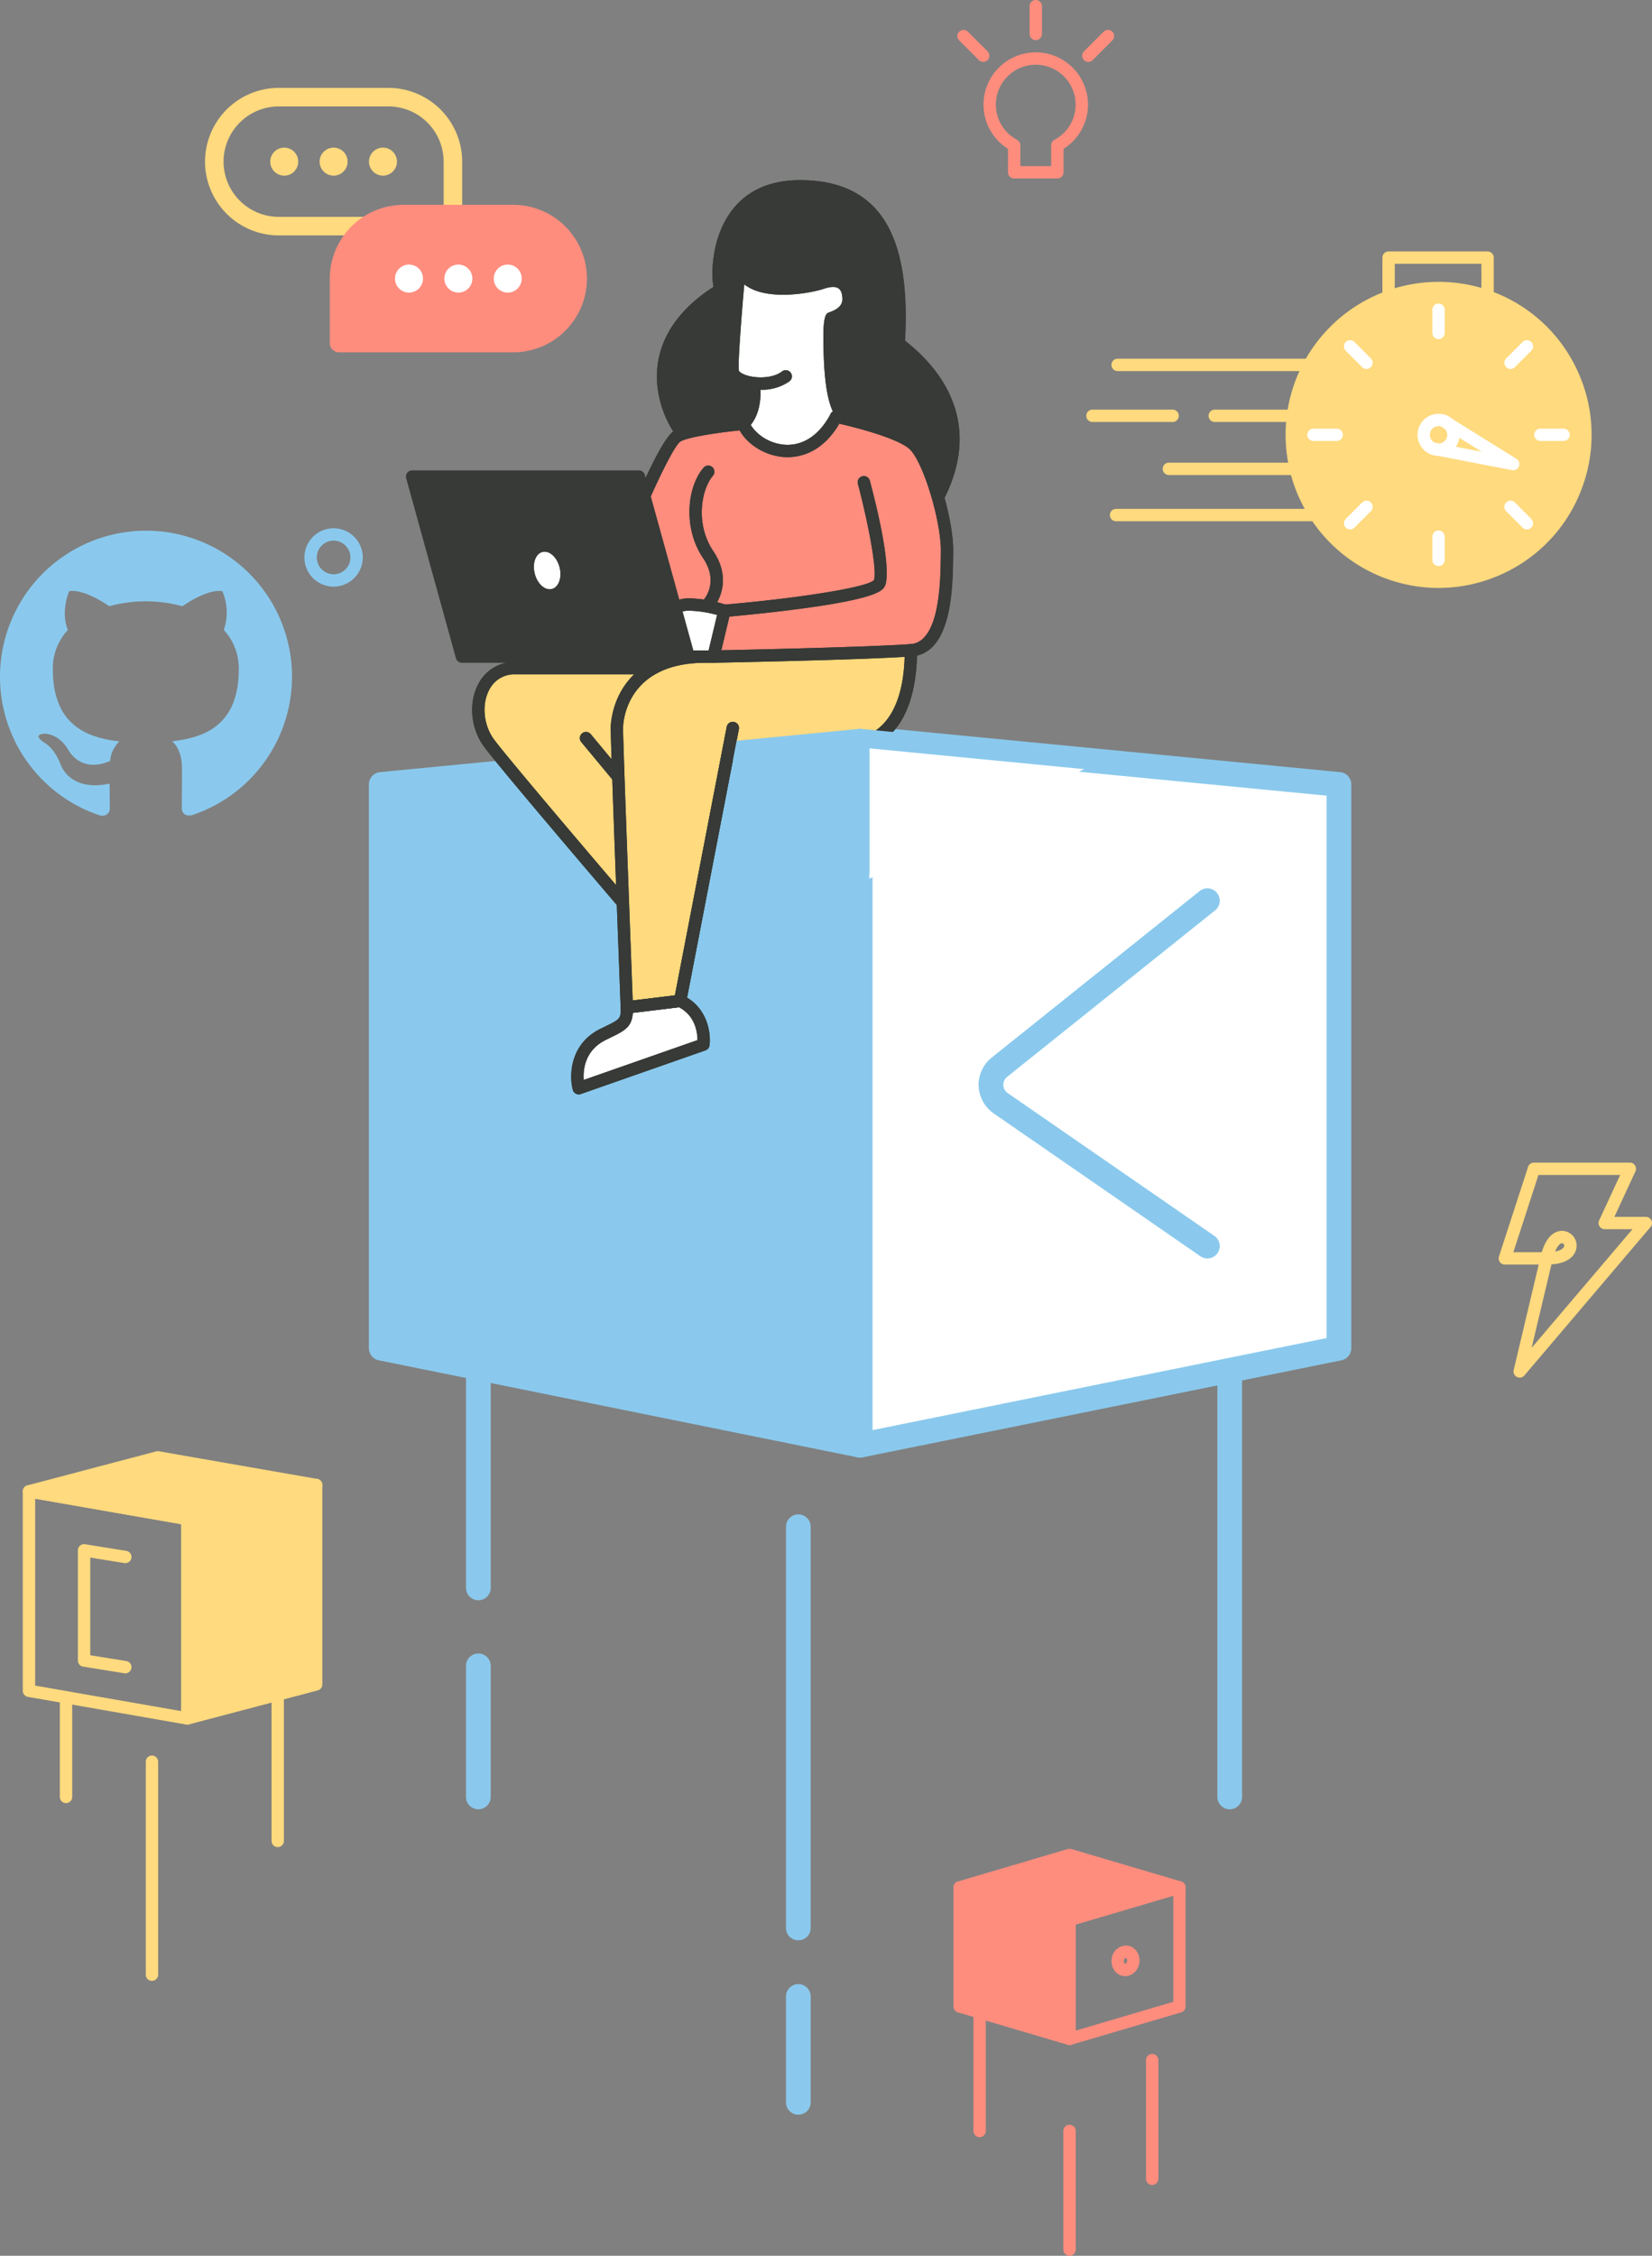 <svg xmlns="http://www.w3.org/2000/svg" width="495.464" height="676.338" viewBox="0 0 495.464 676.338">
  <rect x="0" y="0" width="495.464" height="676.338" fill="#808080" stroke="none"/>
  <g id="Group_3279" data-name="Group 3279" transform="translate(-826 -168)">
    <g id="Group_3159" data-name="Group 3159" transform="translate(2560.797 1448.802)">
      <g id="Group_3163" data-name="Group 3163" transform="translate(-1673.304 -1254.45)">
        <g id="Group_3159-2" data-name="Group 3159">
          <path id="Path_7427" data-name="Path 7427" d="M-1594.071-1208.127H-1646.3a22.138,22.138,0,0,1-22.113-22.113,22.138,22.138,0,0,1,22.113-22.114h32.894a22.138,22.138,0,0,1,22.113,22.114v19.334A2.779,2.779,0,0,1-1594.071-1208.127ZM-1646.3-1246.8a16.574,16.574,0,0,0-16.555,16.556,16.574,16.574,0,0,0,16.555,16.555h49.449v-16.555A16.575,16.575,0,0,0-1613.4-1246.8Z" transform="translate(1668.412 1252.354)" fill="#ffda7e"/>
        </g>
        <g id="Group_3160" data-name="Group 3160" transform="translate(34.36 17.914)">
          <circle id="Ellipse_413" data-name="Ellipse 413" cx="4.199" cy="4.199" r="4.199" fill="#ffda7e"/>
        </g>
        <g id="Group_3161" data-name="Group 3161" transform="translate(19.553 17.914)">
          <circle id="Ellipse_414" data-name="Ellipse 414" cx="4.199" cy="4.199" r="4.199" fill="#ffda7e"/>
        </g>
        <g id="Group_3162" data-name="Group 3162" transform="translate(49.168 17.914)">
          <circle id="Ellipse_415" data-name="Ellipse 415" cx="4.199" cy="4.199" r="4.199" fill="#ffda7e"/>
        </g>
      </g>
      <g id="github" transform="translate(-1734.797 -1121.685)">
        <path id="Path_7428" data-name="Path 7428" d="M-1691-1109.028a43.81,43.81,0,0,0-43.8,43.825,43.812,43.812,0,0,0,29.942,41.545c2.19.413,2.994-.942,2.994-2.107,0-1.04-.036-3.8-.055-7.447-12.187,2.643-14.756-5.877-14.756-5.877-1.989-5.057-4.873-6.407-4.873-6.407-3.968-2.716.307-2.661.307-2.661,4.4.307,6.712,4.513,6.712,4.513,3.906,6.7,10.254,4.764,12.759,3.644a9.342,9.342,0,0,1,2.773-5.86c-9.729-1.1-19.955-4.865-19.955-21.657a16.9,16.9,0,0,1,4.508-11.756c-.5-1.106-1.971-5.561.384-11.595,0,0,3.669-1.176,12.048,4.491a41.291,41.291,0,0,1,21.905,0c8.328-5.666,11.993-4.491,11.993-4.491a16.011,16.011,0,0,1,.437,11.595,16.972,16.972,0,0,1,4.492,11.756c0,16.831-10.241,20.536-19.988,21.614,1.534,1.313,2.957,4,2.957,8.1,0,5.865-.055,10.573-.055,12,0,1.15.767,2.519,3.011,2.081a43.756,43.756,0,0,0,27.832-55.269A43.755,43.755,0,0,0-1691-1109.028" transform="translate(1734.797 1109.028)" fill="#8ac9ed"/>
      </g>
      <g id="Group_3181" data-name="Group 3181" transform="translate(-1409 -1205.411)">
        <g id="Group_3164" data-name="Group 3164" transform="translate(59.759 9.094)">
          <circle id="Ellipse_416" data-name="Ellipse 416" cx="44.031" cy="44.031" r="44.031" transform="translate(1.854 1.854)" fill="#ffda7e"/>
          <path id="Path_7429" data-name="Path 7429" d="M-1272.675-1097.8a45.851,45.851,0,0,1-16.752-3.187,45.937,45.937,0,0,1-25.98-59.461,45.938,45.938,0,0,1,59.46-25.981,45.584,45.584,0,0,1,25.305,24.35,45.581,45.581,0,0,1,.676,35.111,45.584,45.584,0,0,1-24.349,25.305A45.786,45.786,0,0,1-1272.675-1097.8Zm.037-88.088a42.248,42.248,0,0,0-39.32,26.791,42.226,42.226,0,0,0,23.882,54.659,41.9,41.9,0,0,0,32.276-.621,41.9,41.9,0,0,0,22.383-23.261,41.9,41.9,0,0,0-.621-32.276,41.9,41.9,0,0,0-23.262-22.384A41.96,41.96,0,0,0-1272.638-1185.892Z" transform="translate(1318.572 1189.597)" fill="#ffda7e"/>
        </g>
        <g id="Group_3165" data-name="Group 3165" transform="translate(99.335 48.674)">
          <path id="Path_7430" data-name="Path 7430" d="M-1269.537-1134.256a6.3,6.3,0,0,1-2.3-.438,6.263,6.263,0,0,1-3.477-3.345,6.267,6.267,0,0,1-.093-4.825,6.313,6.313,0,0,1,8.17-3.569h0a6.259,6.259,0,0,1,3.476,3.345,6.262,6.262,0,0,1,.094,4.825,6.263,6.263,0,0,1-3.346,3.476A6.285,6.285,0,0,1-1269.537-1134.256Zm0-8.907a2.607,2.607,0,0,0-2.424,1.652,2.588,2.588,0,0,0,.038,1.989,2.584,2.584,0,0,0,1.434,1.379,2.579,2.579,0,0,0,1.99-.038,2.584,2.584,0,0,0,1.378-1.434,2.584,2.584,0,0,0-.038-1.989,2.584,2.584,0,0,0-1.433-1.379h0A2.594,2.594,0,0,0-1269.535-1143.164Z" transform="translate(1275.847 1146.868)" fill="#fff"/>
        </g>
        <g id="Group_3166" data-name="Group 3166" transform="translate(103.791 15.624)">
          <path id="Path_7431" data-name="Path 7431" d="M-1269.184-1171.887a1.852,1.852,0,0,1-1.853-1.853v-6.955a1.853,1.853,0,0,1,1.853-1.853,1.853,1.853,0,0,1,1.853,1.853v6.955A1.853,1.853,0,0,1-1269.184-1171.887Z" transform="translate(1271.037 1182.547)" fill="#fff"/>
        </g>
        <g id="Group_3167" data-name="Group 3167" transform="translate(103.791 83.672)">
          <path id="Path_7432" data-name="Path 7432" d="M-1269.184-1098.426a1.853,1.853,0,0,1-1.853-1.853v-6.955a1.852,1.852,0,0,1,1.853-1.853,1.853,1.853,0,0,1,1.853,1.853v6.955A1.853,1.853,0,0,1-1269.184-1098.426Z" transform="translate(1271.037 1109.086)" fill="#fff"/>
        </g>
        <g id="Group_3168" data-name="Group 3168" transform="translate(134.337 53.125)">
          <path id="Path_7433" data-name="Path 7433" d="M-1229.254-1138.358h-6.955a1.853,1.853,0,0,1-1.853-1.853,1.853,1.853,0,0,1,1.853-1.853h6.955a1.853,1.853,0,0,1,1.853,1.853A1.852,1.852,0,0,1-1229.254-1138.358Z" transform="translate(1238.061 1142.063)" fill="#fff"/>
        </g>
        <g id="Group_3169" data-name="Group 3169" transform="translate(66.289 53.125)">
          <path id="Path_7434" data-name="Path 7434" d="M-1302.715-1138.358h-6.955a1.853,1.853,0,0,1-1.853-1.853,1.853,1.853,0,0,1,1.853-1.853h6.955a1.853,1.853,0,0,1,1.853,1.853A1.852,1.852,0,0,1-1302.715-1138.358Z" transform="translate(1311.522 1142.063)" fill="#fff"/>
        </g>
        <g id="Group_3170" data-name="Group 3170" transform="translate(125.39 74.725)">
          <path id="Path_7435" data-name="Path 7435" d="M-1240.949-1110.122a1.846,1.846,0,0,1-1.31-.542l-4.919-4.919a1.852,1.852,0,0,1,0-2.62,1.852,1.852,0,0,1,2.62,0l4.919,4.918a1.854,1.854,0,0,1,0,2.621A1.85,1.85,0,0,1-1240.949-1110.122Z" transform="translate(1247.72 1118.745)" fill="#fff"/>
        </g>
        <g id="Group_3171" data-name="Group 3171" transform="translate(77.273 26.608)">
          <path id="Path_7436" data-name="Path 7436" d="M-1292.894-1162.066a1.851,1.851,0,0,1-1.31-.543l-4.918-4.918a1.852,1.852,0,0,1,0-2.62,1.852,1.852,0,0,1,2.62,0l4.918,4.919a1.851,1.851,0,0,1,0,2.62A1.848,1.848,0,0,1-1292.894-1162.066Z" transform="translate(1299.665 1170.69)" fill="#fff"/>
        </g>
        <g id="Group_3172" data-name="Group 3172" transform="translate(77.273 74.725)">
          <path id="Path_7437" data-name="Path 7437" d="M-1297.811-1110.122a1.847,1.847,0,0,1-1.31-.542,1.852,1.852,0,0,1,0-2.621l4.918-4.918a1.852,1.852,0,0,1,2.62,0,1.851,1.851,0,0,1,0,2.62l-4.918,4.919A1.85,1.85,0,0,1-1297.811-1110.122Z" transform="translate(1299.665 1118.745)" fill="#fff"/>
        </g>
        <g id="Group_3173" data-name="Group 3173" transform="translate(125.39 26.608)">
          <path id="Path_7438" data-name="Path 7438" d="M-1245.867-1162.066a1.85,1.85,0,0,1-1.31-.543,1.852,1.852,0,0,1,0-2.62l4.919-4.919a1.852,1.852,0,0,1,2.62,0,1.853,1.853,0,0,1,0,2.62l-4.919,4.918A1.848,1.848,0,0,1-1245.867-1162.066Z" transform="translate(1247.72 1170.69)" fill="#fff"/>
        </g>
        <g id="Group_3174" data-name="Group 3174" transform="translate(102.166 48.98)">
          <path id="Path_7439" data-name="Path 7439" d="M-1246.912-1129.91a1.886,1.886,0,0,1-.352-.033l-24.024-4.632a1.853,1.853,0,0,1-1.468-2.17,1.856,1.856,0,0,1,2.17-1.468l14.193,2.737-12.275-7.635a1.852,1.852,0,0,1-.595-2.551,1.851,1.851,0,0,1,2.552-.595l20.776,12.922a1.854,1.854,0,0,1,.747,2.249A1.854,1.854,0,0,1-1246.912-1129.91Z" transform="translate(1272.791 1146.538)" fill="#fff"/>
        </g>
        <g id="Group_3175" data-name="Group 3175" transform="translate(88.818)">
          <path id="Path_7440" data-name="Path 7440" d="M-1255.661-1184.073a1.853,1.853,0,0,1-1.853-1.853v-9.783H-1283.5v9.783a1.853,1.853,0,0,1-1.853,1.853,1.853,1.853,0,0,1-1.853-1.853v-11.635a1.853,1.853,0,0,1,1.853-1.853h29.688a1.853,1.853,0,0,1,1.853,1.853v11.635A1.853,1.853,0,0,1-1255.661-1184.073Z" transform="translate(1287.201 1199.414)" fill="#ffda7e"/>
        </g>
        <g id="Group_3176" data-name="Group 3176" transform="translate(7.541 32.16)">
          <path id="Path_7441" data-name="Path 7441" d="M-1315.563-1160.991h-57.528a1.853,1.853,0,0,1-1.853-1.853,1.853,1.853,0,0,1,1.853-1.853h57.528a1.853,1.853,0,0,1,1.853,1.853A1.853,1.853,0,0,1-1315.563-1160.991Z" transform="translate(1374.943 1164.696)" fill="#ffda7e"/>
        </g>
        <g id="Group_3177" data-name="Group 3177" transform="translate(36.69 47.428)">
          <path id="Path_7442" data-name="Path 7442" d="M-1318.565-1144.508h-23.058a1.853,1.853,0,0,1-1.853-1.853,1.853,1.853,0,0,1,1.853-1.853h23.058a1.853,1.853,0,0,1,1.853,1.853A1.853,1.853,0,0,1-1318.565-1144.508Z" transform="translate(1343.475 1148.213)" fill="#ffda7e"/>
        </g>
        <g id="Group_3178" data-name="Group 3178" transform="translate(0 47.428)">
          <path id="Path_7443" data-name="Path 7443" d="M-1357.19-1144.508h-24.042a1.853,1.853,0,0,1-1.853-1.853,1.852,1.852,0,0,1,1.853-1.853h24.042a1.853,1.853,0,0,1,1.853,1.853A1.853,1.853,0,0,1-1357.19-1144.508Z" transform="translate(1383.084 1148.213)" fill="#ffda7e"/>
        </g>
        <g id="Group_3179" data-name="Group 3179" transform="translate(22.923 63.329)">
          <path id="Path_7444" data-name="Path 7444" d="M-1318.443-1127.342h-38.042a1.852,1.852,0,0,1-1.853-1.853,1.853,1.853,0,0,1,1.853-1.853h38.042a1.853,1.853,0,0,1,1.853,1.853A1.852,1.852,0,0,1-1318.443-1127.342Z" transform="translate(1358.337 1131.047)" fill="#ffda7e"/>
        </g>
        <g id="Group_3180" data-name="Group 3180" transform="translate(7.078 77.184)">
          <path id="Path_7445" data-name="Path 7445" d="M-1313.756-1112.385h-59.834a1.853,1.853,0,0,1-1.853-1.853,1.853,1.853,0,0,1,1.853-1.853h59.834a1.852,1.852,0,0,1,1.853,1.853A1.853,1.853,0,0,1-1313.756-1112.385Z" transform="translate(1375.443 1116.09)" fill="#ffda7e"/>
        </g>
      </g>
      <g id="Group_3182" data-name="Group 3182" transform="translate(-1285.317 -932.225)">
        <path id="Path_7446" data-name="Path 7446" d="M-1243.26-840.025a1.84,1.84,0,0,1-.835-.2,1.853,1.853,0,0,1-.966-2.081l7.5-31.611h-10.151a1.856,1.856,0,0,1-1.5-.763,1.857,1.857,0,0,1-.263-1.662l8.73-26.874a1.854,1.854,0,0,1,1.762-1.28h28.756a1.856,1.856,0,0,1,1.562.856,1.852,1.852,0,0,1,.119,1.776l-6.314,13.635h9.425a1.852,1.852,0,0,1,1.681,1.075,1.851,1.851,0,0,1-.271,1.977l-37.829,44.5A1.85,1.85,0,0,1-1243.26-840.025Zm-1.9-37.6h9.946a1.854,1.854,0,0,1,1.453.7,1.854,1.854,0,0,1,.349,1.577l-6.264,26.388,30.239-35.57h-8.318a1.854,1.854,0,0,1-1.561-.855,1.85,1.85,0,0,1-.119-1.776l6.313-13.636h-24.511Z" transform="translate(1249.563 904.497)" fill="#ffda7e"/>
      </g>
      <g id="Group_3183" data-name="Group 3183" transform="translate(-1272.822 -911.763)">
        <path id="Path_7447" data-name="Path 7447" d="M-1234.22-872.29a1.853,1.853,0,0,1-1.45-.7,1.852,1.852,0,0,1-.357-1.569c1.829-7.962,5.881-7.988,7.093-7.806a4.466,4.466,0,0,1,3.721,4.766C-1225.307-876.353-1226.233-872.29-1234.22-872.29Zm4.655-6.416c-.5,0-1.339.694-2.083,2.5,1.907-.363,2.7-1.113,2.742-1.666a.788.788,0,0,0-.584-.824A.488.488,0,0,0-1229.566-878.705Z" transform="translate(1236.074 882.407)" fill="#ffda7e"/>
      </g>
      <g id="Group_3184" data-name="Group 3184" transform="translate(-1480.549 -1063.199)">
        <path id="Path_7448" data-name="Path 7448" d="M-1456.324-1041.889v212.017l143.612-29.1V-1028Z" transform="translate(1460.029 1045.595)" fill="#fff"/>
        <path id="Path_7449" data-name="Path 7449" d="M-1456.619-826.462a3.71,3.71,0,0,1-2.346-.836,3.709,3.709,0,0,1-1.359-2.869v-212.018a3.7,3.7,0,0,1,1.214-2.743,3.7,3.7,0,0,1,2.847-.945l143.613,13.889a3.7,3.7,0,0,1,3.349,3.688v169.028a3.706,3.706,0,0,1-2.97,3.631l-143.612,29.1A3.738,3.738,0,0,1-1456.619-826.462Zm3.705-211.642V-834.7l136.2-27.6v-162.634Z" transform="translate(1460.324 1045.889)" fill="#8ac9ed"/>
      </g>
      <g id="Group_3185" data-name="Group 3185" transform="translate(-1624.162 -1063.199)">
        <path id="Path_7450" data-name="Path 7450" d="M-1467.748-1041.889v212.017l-143.612-29.1V-1028Z" transform="translate(1615.066 1045.595)" fill="#8ac9ed"/>
        <path id="Path_7451" data-name="Path 7451" d="M-1468.043-826.462a3.724,3.724,0,0,1-.735-.073l-143.612-29.1a3.706,3.706,0,0,1-2.971-3.631V-1028.3a3.7,3.7,0,0,1,3.349-3.688l143.612-13.889a3.712,3.712,0,0,1,2.847.945,3.7,3.7,0,0,1,1.215,2.743v212.018a3.707,3.707,0,0,1-1.36,2.869A3.707,3.707,0,0,1-1468.043-826.462ZM-1607.95-862.3l136.2,27.6V-1038.1l-136.2,13.172Z" transform="translate(1615.361 1045.889)" fill="#8ac9ed"/>
      </g>
      <g id="Group_3186" data-name="Group 3186" transform="translate(-1441.304 -1014.447)">
        <path id="Path_7452" data-name="Path 7452" d="M-1349.043-989.258l-62.28,49.852a6.711,6.711,0,0,0,.429,10.965l61.851,42.734" transform="translate(1417.663 992.964)" fill="#fff"/>
        <path id="Path_7453" data-name="Path 7453" d="M-1349.341-882.3a3.684,3.684,0,0,1-2.1-.658l-61.851-42.734a10.54,10.54,0,0,1-4.657-8.331,10.456,10.456,0,0,1,4.018-8.574l62.28-49.853a3.7,3.7,0,0,1,5.209.577,3.7,3.7,0,0,1-.577,5.208l-62.28,49.853a3.076,3.076,0,0,0-1.244,2.528,3.157,3.157,0,0,0,1.463,2.5l61.851,42.734a3.705,3.705,0,0,1,.943,5.155A3.7,3.7,0,0,1-1349.341-882.3Z" transform="translate(1417.958 993.259)" fill="#8ac9ed"/>
      </g>
      <g id="Group_3187" data-name="Group 3187" transform="translate(-1595.032 -785.045)">
        <line id="Line_1460" data-name="Line 1460" y2="39.304" transform="translate(3.705 3.705)" fill="#fff"/>
        <path id="Path_7454" data-name="Path 7454" d="M-1580.209-698.894a3.705,3.705,0,0,1-3.705-3.705v-39.3a3.705,3.705,0,0,1,3.705-3.705,3.705,3.705,0,0,1,3.705,3.705v39.3A3.705,3.705,0,0,1-1580.209-698.894Z" transform="translate(1583.914 745.609)" fill="#8ac9ed"/>
      </g>
      <g id="Group_3188" data-name="Group 3188" transform="translate(-1595.032 -874.38)">
        <line id="Line_1461" data-name="Line 1461" y2="65.967" transform="translate(3.705 3.705)" fill="#fff"/>
        <path id="Path_7455" data-name="Path 7455" d="M-1580.209-768.673a3.705,3.705,0,0,1-3.705-3.705v-65.967a3.705,3.705,0,0,1,3.705-3.705,3.705,3.705,0,0,1,3.705,3.705v65.967A3.705,3.705,0,0,1-1580.209-768.673Z" transform="translate(1583.914 842.05)" fill="#8ac9ed"/>
      </g>
      <g id="Group_3189" data-name="Group 3189" transform="translate(-1499.068 -826.743)">
        <line id="Line_1462" data-name="Line 1462" y2="120.29" transform="translate(3.706 3.706)" fill="#fff"/>
        <path id="Path_7456" data-name="Path 7456" d="M-1476.611-662.923a3.705,3.705,0,0,1-3.705-3.705v-120.29a3.705,3.705,0,0,1,3.705-3.705,3.705,3.705,0,0,1,3.705,3.705v120.29A3.705,3.705,0,0,1-1476.611-662.923Z" transform="translate(1480.316 790.624)" fill="#8ac9ed"/>
      </g>
      <g id="Group_3190" data-name="Group 3190" transform="translate(-1499.068 -685.918)">
        <line id="Line_1463" data-name="Line 1463" y2="31.746" transform="translate(3.706 3.705)" fill="#fff"/>
        <path id="Path_7457" data-name="Path 7457" d="M-1476.611-599.441a3.705,3.705,0,0,1-3.705-3.705v-31.746a3.705,3.705,0,0,1,3.705-3.705,3.705,3.705,0,0,1,3.705,3.705v31.746A3.705,3.705,0,0,1-1476.611-599.441Z" transform="translate(1480.316 638.597)" fill="#8ac9ed"/>
      </g>
      <g id="Group_3191" data-name="Group 3191" transform="translate(-1369.69 -871.086)">
        <line id="Line_1464" data-name="Line 1464" y2="125.346" transform="translate(3.705 3.706)" fill="#fff"/>
        <path id="Path_7458" data-name="Path 7458" d="M-1336.942-705.738a3.705,3.705,0,0,1-3.705-3.705V-834.79a3.705,3.705,0,0,1,3.705-3.705,3.705,3.705,0,0,1,3.705,3.705v125.346A3.705,3.705,0,0,1-1336.942-705.738Z" transform="translate(1340.647 838.495)" fill="#8ac9ed"/>
      </g>
      <g id="Group_3192" data-name="Group 3192" transform="translate(-1448.837 -716.749)">
        <path id="Path_7459" data-name="Path 7459" d="M-1424.09-634.206l32.964,9.732v-35.674l-32.964-9.732Z" transform="translate(1425.943 671.733)" fill="#ff8d7e"/>
        <path id="Path_7460" data-name="Path 7460" d="M-1391.273-622.769a1.845,1.845,0,0,1-.524-.076l-32.965-9.732a1.853,1.853,0,0,1-1.328-1.777v-35.674a1.854,1.854,0,0,1,.744-1.484,1.848,1.848,0,0,1,1.633-.293l32.965,9.732a1.853,1.853,0,0,1,1.328,1.777v35.674a1.852,1.852,0,0,1-.744,1.484A1.852,1.852,0,0,1-1391.273-622.769Zm-31.112-12.969,29.259,8.638v-31.811l-29.259-8.638Z" transform="translate(1426.09 671.88)" fill="#ff8d7e"/>
      </g>
      <g id="Group_3193" data-name="Group 3193" transform="translate(-1448.837 -726.489)">
        <path id="Path_7461" data-name="Path 7461" d="M-1358.162-670.664l-32.964-9.732-32.964,9.732,32.964,9.741Z" transform="translate(1425.943 682.248)" fill="#ff8d7e"/>
        <path id="Path_7462" data-name="Path 7462" d="M-1391.273-659.218a1.833,1.833,0,0,1-.524-.076l-32.965-9.741a1.853,1.853,0,0,1-1.328-1.778,1.852,1.852,0,0,1,1.328-1.776l32.965-9.732a1.853,1.853,0,0,1,1.049,0l32.964,9.732a1.852,1.852,0,0,1,1.328,1.776,1.853,1.853,0,0,1-1.328,1.778l-32.964,9.741A1.837,1.837,0,0,1-1391.273-659.218Zm-26.424-11.593,26.424,7.809,26.423-7.809-26.423-7.8Z" transform="translate(1426.09 682.396)" fill="#ff8d7e"/>
      </g>
      <g id="Group_3194" data-name="Group 3194" transform="translate(-1415.872 -716.749)">
        <path id="Path_7463" data-name="Path 7463" d="M-1388.65-622.769a1.851,1.851,0,0,1-1.109-.369,1.852,1.852,0,0,1-.744-1.484V-660.3a1.853,1.853,0,0,1,1.328-1.777l32.963-9.732a1.849,1.849,0,0,1,1.634.293,1.854,1.854,0,0,1,.744,1.484v35.674a1.853,1.853,0,0,1-1.328,1.777l-32.964,9.732A1.85,1.85,0,0,1-1388.65-622.769Zm1.853-36.142V-627.1l29.259-8.638v-31.811Zm31.111,24.558h0Z" transform="translate(1390.503 671.88)" fill="#ff8d7e"/>
      </g>
      <g id="Group_3195" data-name="Group 3195" transform="translate(-1401.422 -697.484)">
        <path id="Path_7464" data-name="Path 7464" d="M-1370.819-641.9a3.721,3.721,0,0,1-.5-.033,4.028,4.028,0,0,1-2.842-1.844,4.843,4.843,0,0,1-.7-3.258,4.4,4.4,0,0,1,4.744-4.012,4.027,4.027,0,0,1,2.842,1.845,4.843,4.843,0,0,1,.7,3.258h0a4.842,4.842,0,0,1-1.521,2.964A4.072,4.072,0,0,1-1370.819-641.9Zm.2-5.474c-.167,0-.5.3-.57.823a1.164,1.164,0,0,0,.144.767c.025.039.114.166.211.179s.214-.087.249-.118a1.163,1.163,0,0,0,.337-.7h0a1.165,1.165,0,0,0-.143-.768c-.026-.038-.115-.165-.212-.178Zm2.208,1.188h0Z" transform="translate(1374.904 651.083)" fill="#ff8d7e"/>
      </g>
      <g id="Group_3200" data-name="Group 3200" transform="translate(-1635.885 -1219.387)">
        <g id="Group_3196" data-name="Group 3196">
          <path id="Rectangle_607" data-name="Rectangle 607" d="M19.334,0H52.228A19.334,19.334,0,0,1,71.562,19.334v0A19.334,19.334,0,0,1,52.228,38.668H0a0,0,0,0,1,0,0V19.334A19.334,19.334,0,0,1,19.334,0Z" transform="translate(2.779 2.779)" fill="#ff8d7e"/>
          <path id="Path_7465" data-name="Path 7465" d="M-1573.01-1170.276h-52.228a2.779,2.779,0,0,1-2.779-2.779v-19.334A22.138,22.138,0,0,1-1605.9-1214.5h32.894a22.138,22.138,0,0,1,22.113,22.113A22.138,22.138,0,0,1-1573.01-1170.276Zm-49.449-5.558h49.449a16.574,16.574,0,0,0,16.555-16.555,16.573,16.573,0,0,0-16.555-16.555H-1605.9a16.574,16.574,0,0,0-16.555,16.555Z" transform="translate(1628.017 1214.502)" fill="#ff8d7e"/>
        </g>
        <g id="Group_3197" data-name="Group 3197" transform="translate(34.361 17.913)">
          <circle id="Ellipse_417" data-name="Ellipse 417" cx="4.199" cy="4.199" r="4.199" fill="#fff"/>
        </g>
        <g id="Group_3198" data-name="Group 3198" transform="translate(49.168 17.913)">
          <circle id="Ellipse_418" data-name="Ellipse 418" cx="4.199" cy="4.199" r="4.199" fill="#fff"/>
        </g>
        <g id="Group_3199" data-name="Group 3199" transform="translate(19.554 17.913)">
          <circle id="Ellipse_419" data-name="Ellipse 419" cx="4.199" cy="4.199" r="4.199" fill="#fff"/>
        </g>
      </g>
      <g id="Group_3201" data-name="Group 3201" transform="translate(-1653.355 -778.185)">
        <path id="Path_7466" data-name="Path 7466" d="M-1645.024-687.012a1.852,1.852,0,0,1-1.853-1.853v-47.487a1.852,1.852,0,0,1,1.853-1.853,1.853,1.853,0,0,1,1.853,1.853v47.487A1.853,1.853,0,0,1-1645.024-687.012Z" transform="translate(1646.877 738.204)" fill="#ffda7e"/>
      </g>
      <g id="Group_3202" data-name="Group 3202" transform="translate(-1716.847 -773.701)">
        <path id="Path_7467" data-name="Path 7467" d="M-1713.566-699.844a1.852,1.852,0,0,1-1.853-1.853V-731.51a1.852,1.852,0,0,1,1.853-1.853,1.853,1.853,0,0,1,1.853,1.853V-701.7A1.853,1.853,0,0,1-1713.566-699.844Z" transform="translate(1715.419 733.363)" fill="#ffda7e"/>
      </g>
      <g id="Group_3203" data-name="Group 3203" transform="translate(-1691.076 -754.442)">
        <path id="Path_7468" data-name="Path 7468" d="M-1685.745-645.024a1.853,1.853,0,0,1-1.853-1.853v-63.843a1.853,1.853,0,0,1,1.853-1.853,1.853,1.853,0,0,1,1.853,1.853v63.843A1.853,1.853,0,0,1-1685.745-645.024Z" transform="translate(1687.598 712.572)" fill="#ffda7e"/>
      </g>
      <g id="Group_3204" data-name="Group 3204" transform="translate(-1439.818 -1265.107)">
        <path id="Path_7469" data-name="Path 7469" d="M-1394.213-1226.043h-12.949a1.853,1.853,0,0,1-1.853-1.853v-7.03a15.638,15.638,0,0,1-7.338-13.268,15.682,15.682,0,0,1,15.665-15.665,15.683,15.683,0,0,1,15.666,15.665,15.638,15.638,0,0,1-7.338,13.268v7.03A1.853,1.853,0,0,1-1394.213-1226.043Zm-11.1-3.705h9.244v-6.243a1.853,1.853,0,0,1,.982-1.636,11.948,11.948,0,0,0,6.356-10.566,11.974,11.974,0,0,0-11.961-11.96,11.973,11.973,0,0,0-11.96,11.96,11.948,11.948,0,0,0,6.356,10.566,1.853,1.853,0,0,1,.982,1.636Z" transform="translate(1416.353 1263.859)" fill="#ff8d7e"/>
      </g>
      <g id="Group_3205" data-name="Group 3205" transform="translate(-1426.005 -1280.802)">
        <path id="Path_7470" data-name="Path 7470" d="M-1399.589-1268.769a1.853,1.853,0,0,1-1.853-1.853v-8.328a1.853,1.853,0,0,1,1.853-1.853,1.852,1.852,0,0,1,1.853,1.853v8.328A1.853,1.853,0,0,1-1399.589-1268.769Z" transform="translate(1401.442 1280.802)" fill="#ff8d7e"/>
      </g>
      <g id="Group_3206" data-name="Group 3206" transform="translate(-1447.658 -1271.833)">
        <path id="Path_7471" data-name="Path 7471" d="M-1417.075-1261.526a1.844,1.844,0,0,1-1.31-.543l-5.889-5.889a1.852,1.852,0,0,1,0-2.62,1.852,1.852,0,0,1,2.62,0l5.889,5.889a1.852,1.852,0,0,1,0,2.62A1.845,1.845,0,0,1-1417.075-1261.526Z" transform="translate(1424.817 1271.12)" fill="#ff8d7e"/>
      </g>
      <g id="Group_3207" data-name="Group 3207" transform="translate(-1410.241 -1271.833)">
        <path id="Path_7472" data-name="Path 7472" d="M-1382.571-1261.526a1.845,1.845,0,0,1-1.31-.543,1.852,1.852,0,0,1,0-2.62l5.888-5.889a1.852,1.852,0,0,1,2.62,0,1.851,1.851,0,0,1,0,2.62l-5.888,5.889A1.846,1.846,0,0,1-1382.571-1261.526Z" transform="translate(1384.424 1271.12)" fill="#ff8d7e"/>
      </g>
      <g id="Group_3208" data-name="Group 3208" transform="translate(-1643.493 -1122.412)">
        <path id="Path_7473" data-name="Path 7473" d="M-1627.481-1092.315a8.759,8.759,0,0,1-8.749-8.749,8.759,8.759,0,0,1,8.749-8.749,8.758,8.758,0,0,1,8.748,8.749A8.758,8.758,0,0,1-1627.481-1092.315Zm0-13.793a5.05,5.05,0,0,0-5.044,5.044,5.05,5.05,0,0,0,5.044,5.044,5.049,5.049,0,0,0,5.043-5.044A5.049,5.049,0,0,0-1627.481-1106.108Z" transform="translate(1636.23 1109.813)" fill="#8ac9ed"/>
      </g>
      <g id="Group_3209" data-name="Group 3209" transform="translate(-1442.846 -679.305)">
        <path id="Path_7474" data-name="Path 7474" d="M-1417.769-592.185a1.853,1.853,0,0,1-1.853-1.853v-35.568a1.852,1.852,0,0,1,1.853-1.853,1.853,1.853,0,0,1,1.853,1.853v35.568A1.853,1.853,0,0,1-1417.769-592.185Z" transform="translate(1419.622 631.458)" fill="#ff8d7e"/>
      </g>
      <g id="Group_3210" data-name="Group 3210" transform="translate(-1391.084 -664.972)">
        <path id="Path_7475" data-name="Path 7475" d="M-1361.891-576.712a1.852,1.852,0,0,1-1.853-1.853v-35.568a1.853,1.853,0,0,1,1.853-1.853,1.853,1.853,0,0,1,1.853,1.853v35.568A1.853,1.853,0,0,1-1361.891-576.712Z" transform="translate(1363.743 615.985)" fill="#ff8d7e"/>
      </g>
      <g id="Group_3211" data-name="Group 3211" transform="translate(-1415.872 -643.737)">
        <path id="Path_7476" data-name="Path 7476" d="M-1388.65-553.788a1.853,1.853,0,0,1-1.853-1.853v-35.568a1.852,1.852,0,0,1,1.853-1.853,1.853,1.853,0,0,1,1.853,1.853v35.568A1.853,1.853,0,0,1-1388.65-553.788Z" transform="translate(1390.503 593.061)" fill="#ff8d7e"/>
      </g>
      <g id="Group_3248" data-name="Group 3248" transform="translate(-1613.049 -1226.79)">
        <g id="Group_3212" data-name="Group 3212" transform="translate(52.363 247.048)">
          <path id="Path_7477" data-name="Path 7477" d="M-1516.879-955.659l-.257-.134-14.876,1.8-.056.759c-.285,3.809-2.043,4.657-6.737,6.925l-.739.358c-6.879,3.334-7.495,9.547-7.249,12.953l.087,1.209,35.862-12.554V-945C-1510.847-947.249-1511.439-952.79-1516.879-955.659Z" transform="translate(1546.836 955.793)" fill="#fff"/>
        </g>
        <g id="Group_3213" data-name="Group 3213" transform="translate(22.65 147.247)">
          <path id="Path_7478" data-name="Path 7478" d="M-1537.518-996.782l-.1-2.66c-.41-11.124-.832-22.742-1.14-31.693l-.011-.316-9.5-11.441a.923.923,0,0,1-.21-.678.92.92,0,0,1,.332-.626.914.914,0,0,1,.591-.214.926.926,0,0,1,.713.334l7.972,9.6-.09-2.7c-.172-5.191-.262-8.416-.262-9.326a23.051,23.051,0,0,1,6.761-15.431l1.666-1.6h-37.924a9.293,9.293,0,0,0-8.669,5.1c-2.393,4.472-1.93,10.8,1.125,15.38,2.585,3.879,31.29,37.539,37.017,44.247Z" transform="translate(1578.913 1063.533)" fill="#ffda7e"/>
        </g>
        <g id="Group_3214" data-name="Group 3214" transform="translate(98.864 29.466)">
          <path id="Path_7479" data-name="Path 7479" d="M-1494.058-1160.9a14.734,14.734,0,0,0,4.96.813,11.464,11.464,0,0,0,6.94-1.968.915.915,0,0,1,.564-.192.921.921,0,0,1,.735.361.928.928,0,0,1-.169,1.3,13.343,13.343,0,0,1-8.115,2.346l-1-.019.04.982c.1,2.344-.131,6.748-2.706,9.915l-.407.5.33.556a14.176,14.176,0,0,0,11.221,6.417c.212.01.421.015.632.015,5.532,0,10.409-3.475,13.692-9.718l.069-.107a1.1,1.1,0,0,1,.11-.15.9.9,0,0,1,.122-.113c.03-.022.058-.044.089-.062l.725-.437-.37-.761c-2.325-4.783-2.691-14.1-2.764-20.688-.062-5.807.415-7.337.815-7.591l.369-.145c1.628-.631,4.656-1.807,4.51-5.085-.127-2.862-1.379-4.314-3.725-4.314a10.307,10.307,0,0,0-3.229.643,43.39,43.39,0,0,1-11.749,1.685c-4.887,0-8.618-.982-11.091-2.917l-1.342-1.052-.151,1.7c-.216,2.419-2.087,23.7-1.613,26.155C-1496.413-1162.144-1495.479-1161.423-1494.058-1160.9Z" transform="translate(1496.636 1190.683)" fill="#fff"/>
        </g>
        <g id="Group_3215" data-name="Group 3215" transform="translate(72.46 71.974)">
          <path id="Path_7480" data-name="Path 7480" d="M-1445.628-1136.515c-3.677-3.887-18.81-7.455-21.807-8.131l-.66-.148-.343.583c-4.645,7.915-10.561,9.576-14.707,9.576-.245,0-.481-.006-.7-.017-5.223-.249-10.506-3.349-12.849-7.535l-.3-.531-.6.062c-1.551.157-15.241,1.6-18.22,3.512-2.107,1.355-7.123,12.206-9.183,16.809l-.136.3,8.9,32.2.9-.256a9.182,9.182,0,0,1,2.55-.368h0a32.662,32.662,0,0,1,4.408.359l.52.077.333-.407c.817-1,4.65-6.347-.18-13.514-5.851-8.682-4.69-20.454.064-26a.928.928,0,0,1,.706-.324.93.93,0,0,1,.6.222.925.925,0,0,1,.321.632.921.921,0,0,1-.221.674c-3.649,4.257-5.724,15.168.065,23.76,4.54,6.737,2.267,12.237,1.079,14.288l-.615,1.061,1.189.3c1.07.271,1.878.521,2.367.685l.182.06.19-.016c15.885-1.351,42.2-4.6,45.189-7.576l.138-.137.071-.18c1.315-3.338-2.233-19.843-4.78-29.461a.927.927,0,0,1,.66-1.133.917.917,0,0,1,.24-.032.924.924,0,0,1,.891.691c6.557,24.77,4.986,30.058,4.6,30.866-.429.909-1.567,3.321-24.77,6.4-8.931,1.185-17.762,2.021-21.143,2.326l-.663.06-2.843,11.916,1.2-.024c10-.206,43.659-.947,56.77-1.841,9.591-.653,9.841-19.154,9.948-27.056l.021-1.452C-1436.07-1114.433-1441.332-1131.974-1445.628-1136.515Z" transform="translate(1525.14 1144.794)" fill="#ff8d7e"/>
        </g>
        <g id="Group_3216" data-name="Group 3216" transform="translate(81.857 128.161)">
          <path id="Path_7481" data-name="Path 7481" d="M-1502.434-1082.57l-.856-.241a34.738,34.738,0,0,0-8.828-1.326,7.256,7.256,0,0,0-1.993.3l-.885.25,3.655,13.219h6Z" transform="translate(1514.996 1084.137)" fill="#fff"/>
        </g>
        <g id="Group_3217" data-name="Group 3217" transform="translate(64.192 141.957)">
          <path id="Path_7482" data-name="Path 7482" d="M-1506.018-1067.418h-3.269c-24.5.474-24.779,19.673-24.779,20.49,0,4.714,2.42,68.895,2.9,81.713l.038,1.005,14.323-1.735,15.667-81.159a.929.929,0,0,1,.912-.75.907.907,0,0,1,.173.017.928.928,0,0,1,.735,1.085l-.91,3.793,39.534-3.307.964,2.364.164-.067c.245-.1.478-.2.72-.314,2.369-1.121,5.691-3.551,8.062-8.769a40.171,40.171,0,0,0,2.99-14.625l.067-1.567-1.026.061C-1465.48-1068.2-1505.6-1067.426-1506.018-1067.418Z" transform="translate(1534.066 1069.244)" fill="#ffda7e"/>
        </g>
        <g id="Group_3247" data-name="Group 3247">
          <g id="Group_3218" data-name="Group 3218" transform="translate(96.105 25.988)">
            <path id="Path_7483" data-name="Path 7483" d="M-1489.321-1157.585a17.508,17.508,0,0,1-5.919-.983c-2.426-.895-3.9-2.267-4.257-3.966-.626-2.968,1.437-25.7,1.857-30.222a1.851,1.851,0,0,1,2.016-1.673,1.852,1.852,0,0,1,1.674,2.016c-1.017,10.958-2.285,27.235-1.921,29.116.026.123.429.706,1.914,1.254,3.15,1.162,8.258,1.1,11.017-1.02a1.853,1.853,0,0,1,2.6.339,1.853,1.853,0,0,1-.338,2.6A14.326,14.326,0,0,1-1489.321-1157.585Z" transform="translate(1499.615 1194.438)" fill="#373a36"/>
          </g>
          <g id="Group_3219" data-name="Group 3219" transform="translate(99.331 59.215)">
            <path id="Path_7484" data-name="Path 7484" d="M-1494.278-1142.864a1.85,1.85,0,0,1-1.356-.59,1.853,1.853,0,0,1,.094-2.619c2.883-2.684,2.936-7.948,2.56-10.356a1.852,1.852,0,0,1,1.546-2.115,1.847,1.847,0,0,1,2.116,1.545c.142.911,1.242,9.039-3.7,13.638A1.845,1.845,0,0,1-1494.278-1142.864Z" transform="translate(1496.131 1158.568)" fill="#373a36"/>
          </g>
          <g id="Group_3220" data-name="Group 3220" transform="translate(66.577 71.215)">
            <path id="Path_7485" data-name="Path 7485" d="M-1529.638-1113.187a1.855,1.855,0,0,1-.7-.14,1.852,1.852,0,0,1-1.009-2.418c2.239-5.447,9.833-23.4,13.562-25.8s17.924-3.805,20.735-4.065a1.855,1.855,0,0,1,2.015,1.674,1.852,1.852,0,0,1-1.674,2.016c-6.158.569-16.782,2.02-19.073,3.492-1.877,1.206-7.762,13.444-12.138,24.089A1.852,1.852,0,0,1-1529.638-1113.187Z" transform="translate(1531.491 1145.614)" fill="#373a36"/>
          </g>
          <g id="Group_3221" data-name="Group 3221" transform="translate(90.387 69.072)">
            <path id="Path_7486" data-name="Path 7486" d="M-1503.934-1072.29a1.853,1.853,0,0,1-1.443-.691,1.85,1.85,0,0,1-.359-1.591l3.276-13.731a1.851,1.851,0,0,1,1.646-1.416c19.848-1.672,42.589-4.945,45-7.344,1.049-2.657-1.659-16.972-4.812-28.885a1.852,1.852,0,0,1,1.317-2.265,1.851,1.851,0,0,1,2.265,1.317c6.472,24.452,5.114,30.292,4.545,31.5-.623,1.32-1.784,3.777-25.486,6.921-8.981,1.192-17.884,2.034-21.182,2.331l-2.409,10.1c9.351-.193,43.529-.938,56.725-1.838,8.744-.6,8.983-18.5,9.085-26.152l.021-1.45c.168-8.842-5.037-26.3-9.13-30.627-3.287-3.476-17.469-7.064-22.656-8.152a1.851,1.851,0,0,1-1.432-2.194,1.849,1.849,0,0,1,2.193-1.433c2.024.424,19.914,4.293,24.586,9.233,4.736,5.008,10.329,23.338,10.143,33.243l-.021,1.43c-.126,9.4-.387,28.969-12.54,29.8-15.367,1.048-58.862,1.885-59.3,1.893Zm48.164-24.818Z" transform="translate(1505.787 1147.927)" fill="#373a36"/>
          </g>
          <g id="Group_3222" data-name="Group 3222" transform="translate(85.029 85.575)">
            <path id="Path_7487" data-name="Path 7487" d="M-1506.076-1086.6a1.848,1.848,0,0,1-1.285-.517,1.853,1.853,0,0,1-.05-2.62c.193-.206,4.848-5.323-.06-12.608-6.087-9.032-4.847-21.315.13-27.121a1.853,1.853,0,0,1,2.612-.2,1.852,1.852,0,0,1,.2,2.612c-3.462,4.039-5.407,14.424.13,22.639,5.295,7.858,2.092,14.718-.342,17.248A1.849,1.849,0,0,1-1506.076-1086.6Z" transform="translate(1511.571 1130.111)" fill="#373a36"/>
          </g>
          <g id="Group_3223" data-name="Group 3223" transform="translate(69.409 125.382)">
            <path id="Path_7488" data-name="Path 7488" d="M-1505.6-1067.81h-18.959a3.622,3.622,0,0,1-3.34-1.779c-1.4-2.453.292-6.071,1.427-8.01,2.789-4.759,8-9.538,13.369-9.538h.089a37.675,37.675,0,0,1,11.326,2,1.852,1.852,0,0,1,1.1,2.374,1.853,1.853,0,0,1-2.375,1.106,34.439,34.439,0,0,0-10.09-1.778h-.055c-3.611,0-7.5,3.536-9.769,7.055-1.686,2.619-1.932,4.347-1.836,4.853a1.252,1.252,0,0,0,.151.008h18.959a1.853,1.853,0,0,1,1.853,1.853A1.853,1.853,0,0,1-1505.6-1067.81Z" transform="translate(1528.434 1087.137)" fill="#373a36"/>
          </g>
          <g id="Group_3224" data-name="Group 3224" transform="translate(99.331 69.071)">
            <path id="Path_7489" data-name="Path 7489" d="M-1481.006-1133.94c-.261,0-.511-.006-.748-.017-6.167-.3-12.155-4.194-14.239-9.272a1.853,1.853,0,0,1,1.012-2.417,1.854,1.854,0,0,1,2.418,1.01c1.308,3.19,5.6,6.72,10.986,6.978,5.415.255,10.212-3.036,13.5-9.28a1.852,1.852,0,0,1,2.5-.775,1.851,1.851,0,0,1,.776,2.5C-1469.873-1135.577-1476.853-1133.94-1481.006-1133.94Z" transform="translate(1496.132 1147.927)" fill="#373a36"/>
          </g>
          <g id="Group_3225" data-name="Group 3225" transform="translate(0 87.024)">
            <path id="Path_7490" data-name="Path 7490" d="M-1518.409-1072.567l-14.928-53.981h-68.027l14.928,53.981Z" transform="translate(1603.217 1128.4)" fill="#373a36"/>
            <path id="Path_7491" data-name="Path 7491" d="M-1518.557-1070.862h-68.027a1.852,1.852,0,0,1-1.786-1.359l-14.928-53.98a1.854,1.854,0,0,1,.311-1.616,1.854,1.854,0,0,1,1.475-.731h68.027a1.853,1.853,0,0,1,1.786,1.358l14.927,53.981a1.854,1.854,0,0,1-.311,1.616A1.854,1.854,0,0,1-1518.557-1070.862Zm-66.617-3.705h64.183l-13.9-50.275h-64.182Z" transform="translate(1603.364 1128.547)" fill="#373a36"/>
          </g>
          <g id="Group_3226" data-name="Group 3226" transform="translate(136.809 139.114)">
            <path id="Path_7492" data-name="Path 7492" d="M-1453.819-1041.333a1.853,1.853,0,0,1-1.737-1.209,1.853,1.853,0,0,1,1.093-2.382c4.324-1.6,11.578-7.055,11.578-25.537a1.853,1.853,0,0,1,1.853-1.853,1.853,1.853,0,0,1,1.853,1.853c0,8.9-1.818,24.494-14,29.01A1.848,1.848,0,0,1-1453.819-1041.333Z" transform="translate(1455.673 1072.313)" fill="#373a36"/>
          </g>
          <g id="Group_3227" data-name="Group 3227" transform="translate(61.412 141.005)">
            <path id="Path_7493" data-name="Path 7493" d="M-1532.232-961.392a1.858,1.858,0,0,1-1.2-.443,1.858,1.858,0,0,1-.649-1.339c-.121-3.206-2.984-78.564-2.984-83.83,0-.929.313-22.749,27.517-23.268a1.883,1.883,0,0,1,1.889,1.816,1.854,1.854,0,0,1-1.818,1.888c-23.612.451-23.883,18.783-23.883,19.564,0,4.723,2.439,69.369,2.9,81.677l12.653-1.533,15.54-80.495a1.853,1.853,0,0,1,2.169-1.468,1.852,1.852,0,0,1,1.468,2.17l-15.795,81.82a1.855,1.855,0,0,1-1.6,1.489l-15.992,1.938A1.8,1.8,0,0,1-1532.232-961.392Z" transform="translate(1537.067 1070.272)" fill="#373a36"/>
          </g>
          <g id="Group_3228" data-name="Group 3228" transform="translate(19.852 144.468)">
            <path id="Path_7494" data-name="Path 7494" d="M-1537.2-993.1a1.848,1.848,0,0,1-1.408-.648c-1.517-1.773-37.18-43.476-40.186-47.985-3.656-5.485-4.164-12.812-1.263-18.233a12.078,12.078,0,0,1,11.118-6.568h41.359a1.853,1.853,0,0,1,1.853,1.853,1.852,1.852,0,0,1-1.853,1.853h-41.359a8.412,8.412,0,0,0-7.852,4.61c-2.239,4.184-1.8,10.117,1.079,14.429,2.307,3.463,27.121,32.671,39.919,47.631a1.853,1.853,0,0,1-.2,2.613A1.847,1.847,0,0,1-1537.2-993.1Z" transform="translate(1581.933 1066.533)" fill="#373a36"/>
          </g>
          <g id="Group_3229" data-name="Group 3229" transform="translate(52.153 165.443)">
            <path id="Path_7495" data-name="Path 7495" d="M-1535.627-1028.646a1.851,1.851,0,0,1-1.427-.669l-9.582-11.538a1.852,1.852,0,0,1,.243-2.608,1.852,1.852,0,0,1,2.609.242l9.582,11.537a1.852,1.852,0,0,1-.243,2.609A1.838,1.838,0,0,1-1535.627-1028.646Z" transform="translate(1547.062 1043.89)" fill="#373a36"/>
          </g>
          <g id="Group_3230" data-name="Group 3230" transform="translate(49.568 244.241)">
            <path id="Path_7496" data-name="Path 7496" d="M-1547.59-928.946a1.848,1.848,0,0,1-.872-.218,1.854,1.854,0,0,1-.922-1.168c-1.14-4.382-.852-13.855,8.405-18.342l.739-.357c5.174-2.5,5.274-2.546,5.212-5.97a1.854,1.854,0,0,1,1.82-1.885h.033a1.852,1.852,0,0,1,1.852,1.819c.1,5.794-1.915,6.769-7.306,9.372l-.735.356c-6.42,3.112-6.952,8.959-6.73,12.053l34.1-11.937c0-2.292-.624-7.545-5.979-10.073a1.854,1.854,0,0,1-.884-2.467,1.855,1.855,0,0,1,2.467-.884c7.429,3.508,8.492,11.346,8.018,15a1.855,1.855,0,0,1-1.226,1.509l-37.38,13.087A1.861,1.861,0,0,1-1547.59-928.946Zm37.38-14.939h0Z" transform="translate(1549.854 958.824)" fill="#373a36"/>
          </g>
          <g id="Group_3231" data-name="Group 3231" transform="translate(75.277)">
            <path id="Path_7497" data-name="Path 7497" d="M-1447.691-1174.37c1.581-28.619-5.543-48.123-31.494-48.123s-27.211,25.7-25.952,32c-25.7,16.629-15.872,38.8-10.96,44.847a60.5,60.5,0,0,1,19.9-3.779s4.284-5.9,3.089-12.27l-7.373-1.966,2.7-29.507c5.8,7.965,22.431,4.368,25.576,3.3,4.472-1.512,5.607.019,5.732,2.834.126,2.834-2.771,3.716-4.3,4.33-1.391.56-1.433,4.992-1.4,8.46.084,7.711.552,18.441,3.8,22.672.768,1,18.9,5.733,22.423,7.684s5.243,8.147,8.817,19.09C-1421.242-1153.073-1442.4-1170.087-1447.691-1174.37Z" transform="translate(1522.1 1222.493)" fill="#373a36"/>
          </g>
          <g id="Group_3232" data-name="Group 3232" transform="translate(37.296 110.607)">
            <ellipse id="Ellipse_420" data-name="Ellipse 420" cx="3.779" cy="5.669" rx="3.779" ry="5.669" transform="translate(0 1.86) rotate(-14.243)" fill="#fff"/>
          </g>
          <g id="Group_3233" data-name="Group 3233" transform="translate(96.105 25.988)">
            <path id="Path_7498" data-name="Path 7498" d="M-1489.321-1157.585a17.508,17.508,0,0,1-5.919-.983c-2.426-.895-3.9-2.267-4.257-3.966-.626-2.968,1.437-25.7,1.857-30.222a1.851,1.851,0,0,1,2.016-1.673,1.852,1.852,0,0,1,1.674,2.016c-1.017,10.958-2.285,27.235-1.921,29.116.026.123.429.706,1.914,1.254,3.15,1.162,8.258,1.1,11.017-1.02a1.853,1.853,0,0,1,2.6.339,1.853,1.853,0,0,1-.338,2.6A14.326,14.326,0,0,1-1489.321-1157.585Z" transform="translate(1499.615 1194.438)" fill="#373a36"/>
          </g>
          <g id="Group_3234" data-name="Group 3234" transform="translate(99.331 59.215)">
            <path id="Path_7499" data-name="Path 7499" d="M-1494.278-1142.864a1.85,1.85,0,0,1-1.356-.59,1.853,1.853,0,0,1,.094-2.619c2.883-2.684,2.936-7.948,2.56-10.356a1.852,1.852,0,0,1,1.546-2.115,1.847,1.847,0,0,1,2.116,1.545c.142.911,1.242,9.039-3.7,13.638A1.845,1.845,0,0,1-1494.278-1142.864Z" transform="translate(1496.131 1158.568)" fill="#373a36"/>
          </g>
          <g id="Group_3235" data-name="Group 3235" transform="translate(66.577 71.215)">
            <path id="Path_7500" data-name="Path 7500" d="M-1529.638-1113.187a1.855,1.855,0,0,1-.7-.14,1.852,1.852,0,0,1-1.009-2.418c2.239-5.447,9.833-23.4,13.562-25.8s17.924-3.805,20.735-4.065a1.855,1.855,0,0,1,2.015,1.674,1.852,1.852,0,0,1-1.674,2.016c-6.158.569-16.782,2.02-19.073,3.492-1.877,1.206-7.762,13.444-12.138,24.089A1.852,1.852,0,0,1-1529.638-1113.187Z" transform="translate(1531.491 1145.614)" fill="#373a36"/>
          </g>
          <g id="Group_3236" data-name="Group 3236" transform="translate(90.387 69.072)">
            <path id="Path_7501" data-name="Path 7501" d="M-1503.934-1072.29a1.853,1.853,0,0,1-1.443-.691,1.85,1.85,0,0,1-.359-1.591l3.276-13.731a1.851,1.851,0,0,1,1.646-1.416c19.848-1.672,42.589-4.945,45-7.344,1.049-2.657-1.659-16.972-4.812-28.885a1.852,1.852,0,0,1,1.317-2.265,1.851,1.851,0,0,1,2.265,1.317c6.472,24.452,5.114,30.292,4.545,31.5-.623,1.32-1.784,3.777-25.486,6.921-8.981,1.192-17.884,2.034-21.182,2.331l-2.409,10.1c9.351-.193,43.529-.938,56.725-1.838,8.744-.6,8.983-18.5,9.085-26.152l.021-1.45c.168-8.842-5.037-26.3-9.13-30.627-3.287-3.476-17.469-7.064-22.656-8.152a1.851,1.851,0,0,1-1.432-2.194,1.849,1.849,0,0,1,2.193-1.433c2.024.424,19.914,4.293,24.586,9.233,4.736,5.008,10.329,23.338,10.143,33.243l-.021,1.43c-.126,9.4-.387,28.969-12.54,29.8-15.367,1.048-58.862,1.885-59.3,1.893Zm48.164-24.818Z" transform="translate(1505.787 1147.927)" fill="#373a36"/>
          </g>
          <g id="Group_3237" data-name="Group 3237" transform="translate(85.029 85.575)">
            <path id="Path_7502" data-name="Path 7502" d="M-1506.076-1086.6a1.848,1.848,0,0,1-1.285-.517,1.853,1.853,0,0,1-.05-2.62c.193-.206,4.848-5.323-.06-12.608-6.087-9.032-4.847-21.315.13-27.121a1.853,1.853,0,0,1,2.612-.2,1.852,1.852,0,0,1,.2,2.612c-3.462,4.039-5.407,14.424.13,22.639,5.295,7.858,2.092,14.718-.342,17.248A1.849,1.849,0,0,1-1506.076-1086.6Z" transform="translate(1511.571 1130.111)" fill="#373a36"/>
          </g>
          <g id="Group_3238" data-name="Group 3238" transform="translate(69.409 125.382)">
            <path id="Path_7503" data-name="Path 7503" d="M-1505.6-1067.81h-18.959a3.622,3.622,0,0,1-3.34-1.779c-1.4-2.453.292-6.071,1.427-8.01,2.789-4.759,8-9.538,13.369-9.538h.089a37.675,37.675,0,0,1,11.326,2,1.852,1.852,0,0,1,1.1,2.374,1.853,1.853,0,0,1-2.375,1.106,34.439,34.439,0,0,0-10.09-1.778h-.055c-3.611,0-7.5,3.536-9.769,7.055-1.686,2.619-1.932,4.347-1.836,4.853a1.252,1.252,0,0,0,.151.008h18.959a1.853,1.853,0,0,1,1.853,1.853A1.853,1.853,0,0,1-1505.6-1067.81Z" transform="translate(1528.434 1087.137)" fill="#373a36"/>
          </g>
          <g id="Group_3239" data-name="Group 3239" transform="translate(99.331 69.071)">
            <path id="Path_7504" data-name="Path 7504" d="M-1481.006-1133.94c-.261,0-.511-.006-.748-.017-6.167-.3-12.155-4.194-14.239-9.272a1.853,1.853,0,0,1,1.012-2.417,1.854,1.854,0,0,1,2.418,1.01c1.308,3.19,5.6,6.72,10.986,6.978,5.415.255,10.212-3.036,13.5-9.28a1.852,1.852,0,0,1,2.5-.775,1.851,1.851,0,0,1,.776,2.5C-1469.873-1135.577-1476.853-1133.94-1481.006-1133.94Z" transform="translate(1496.132 1147.927)" fill="#373a36"/>
          </g>
          <g id="Group_3240" data-name="Group 3240" transform="translate(136.809 139.114)">
            <path id="Path_7505" data-name="Path 7505" d="M-1453.819-1041.333a1.853,1.853,0,0,1-1.737-1.209,1.853,1.853,0,0,1,1.093-2.382c4.324-1.6,11.578-7.055,11.578-25.537a1.853,1.853,0,0,1,1.853-1.853,1.853,1.853,0,0,1,1.853,1.853c0,8.9-1.818,24.494-14,29.01A1.848,1.848,0,0,1-1453.819-1041.333Z" transform="translate(1455.673 1072.313)" fill="#373a36"/>
          </g>
          <g id="Group_3241" data-name="Group 3241" transform="translate(61.412 141.005)">
            <path id="Path_7506" data-name="Path 7506" d="M-1532.232-961.392a1.858,1.858,0,0,1-1.2-.443,1.858,1.858,0,0,1-.649-1.339c-.121-3.206-2.984-78.564-2.984-83.83,0-.929.313-22.749,27.517-23.268a1.883,1.883,0,0,1,1.889,1.816,1.854,1.854,0,0,1-1.818,1.888c-23.612.451-23.883,18.783-23.883,19.564,0,4.723,2.439,69.369,2.9,81.677l12.653-1.533,15.54-80.495a1.853,1.853,0,0,1,2.169-1.468,1.852,1.852,0,0,1,1.468,2.17l-15.795,81.82a1.855,1.855,0,0,1-1.6,1.489l-15.992,1.938A1.8,1.8,0,0,1-1532.232-961.392Z" transform="translate(1537.067 1070.272)" fill="#373a36"/>
          </g>
          <g id="Group_3242" data-name="Group 3242" transform="translate(19.852 144.468)">
            <path id="Path_7507" data-name="Path 7507" d="M-1537.2-993.1a1.848,1.848,0,0,1-1.408-.648c-1.517-1.773-37.18-43.476-40.186-47.985-3.656-5.485-4.164-12.812-1.263-18.233a12.078,12.078,0,0,1,11.118-6.568h41.359a1.853,1.853,0,0,1,1.853,1.853,1.852,1.852,0,0,1-1.853,1.853h-41.359a8.412,8.412,0,0,0-7.852,4.61c-2.239,4.184-1.8,10.117,1.079,14.429,2.307,3.463,27.121,32.671,39.919,47.631a1.853,1.853,0,0,1-.2,2.613A1.847,1.847,0,0,1-1537.2-993.1Z" transform="translate(1581.933 1066.533)" fill="#373a36"/>
          </g>
          <g id="Group_3243" data-name="Group 3243" transform="translate(52.153 165.443)">
            <path id="Path_7508" data-name="Path 7508" d="M-1535.627-1028.646a1.851,1.851,0,0,1-1.427-.669l-9.582-11.538a1.852,1.852,0,0,1,.243-2.608,1.852,1.852,0,0,1,2.609.242l9.582,11.537a1.852,1.852,0,0,1-.243,2.609A1.838,1.838,0,0,1-1535.627-1028.646Z" transform="translate(1547.062 1043.89)" fill="#373a36"/>
          </g>
          <g id="Group_3244" data-name="Group 3244" transform="translate(49.568 244.241)">
            <path id="Path_7509" data-name="Path 7509" d="M-1547.59-928.946a1.848,1.848,0,0,1-.872-.218,1.854,1.854,0,0,1-.922-1.168c-1.14-4.382-.852-13.855,8.405-18.342l.739-.357c5.174-2.5,5.274-2.546,5.212-5.97a1.854,1.854,0,0,1,1.82-1.885h.033a1.852,1.852,0,0,1,1.852,1.819c.1,5.794-1.915,6.769-7.306,9.372l-.735.356c-6.42,3.112-6.952,8.959-6.73,12.053l34.1-11.937c0-2.292-.624-7.545-5.979-10.073a1.854,1.854,0,0,1-.884-2.467,1.855,1.855,0,0,1,2.467-.884c7.429,3.508,8.492,11.346,8.018,15a1.855,1.855,0,0,1-1.226,1.509l-37.38,13.087A1.861,1.861,0,0,1-1547.59-928.946Zm37.38-14.939h0Z" transform="translate(1549.854 958.824)" fill="#373a36"/>
          </g>
          <g id="Group_3245" data-name="Group 3245" transform="translate(75.277)">
            <path id="Path_7510" data-name="Path 7510" d="M-1447.691-1174.37c1.581-28.619-5.543-48.123-31.494-48.123s-27.211,25.7-25.952,32c-25.7,16.629-15.872,38.8-10.96,44.847a60.5,60.5,0,0,1,19.9-3.779s4.284-5.9,3.089-12.27l-7.373-1.966,2.7-29.507c5.8,7.965,22.431,4.368,25.576,3.3,4.472-1.512,5.607.019,5.732,2.834.126,2.834-2.771,3.716-4.3,4.33-1.391.56-1.433,4.992-1.4,8.46.084,7.711.552,18.441,3.8,22.672.768,1,18.9,5.733,22.423,7.684s5.243,8.147,8.817,19.09C-1421.242-1153.073-1442.4-1170.087-1447.691-1174.37Z" transform="translate(1522.1 1222.493)" fill="#373a36"/>
          </g>
          <g id="Group_3246" data-name="Group 3246" transform="translate(37.296 110.607)">
            <ellipse id="Ellipse_421" data-name="Ellipse 421" cx="3.779" cy="5.669" rx="3.779" ry="5.669" transform="translate(0 1.86) rotate(-14.243)" fill="#fff"/>
          </g>
        </g>
      </g>
      <g id="Group_3249" data-name="Group 3249" transform="translate(-1479.622 -1062.273)">
        <path id="Path_7511" data-name="Path 7511" d="M-1384.518-1034.945l-71.806-6.944V-998.3" transform="translate(1459.103 1044.669)" fill="#fff"/>
        <path id="Path_7512" data-name="Path 7512" d="M-1456.545-995.743a2.779,2.779,0,0,1-2.779-2.779v-43.589a2.781,2.781,0,0,1,.911-2.057,2.764,2.764,0,0,1,2.136-.708l71.806,6.945a2.779,2.779,0,0,1,2.5,3.033,2.774,2.774,0,0,1-3.035,2.5l-68.76-6.649v40.527A2.779,2.779,0,0,1-1456.545-995.743Z" transform="translate(1459.324 1044.89)" fill="#8ac9ed"/>
      </g>
      <g id="Group_3250" data-name="Group 3250" transform="translate(-1517.794 -1062.273)">
        <path id="Path_7513" data-name="Path 7513" d="M-1459.582-999.272a2.778,2.778,0,0,1-2.779-2.779v-37l-35.124,3.4a2.779,2.779,0,0,1-3.035-2.5,2.779,2.779,0,0,1,2.5-3.033l38.171-3.691a2.761,2.761,0,0,1,2.135.708,2.782,2.782,0,0,1,.911,2.057v40.06A2.779,2.779,0,0,1-1459.582-999.272Z" transform="translate(1500.532 1044.89)" fill="#8ac9ed"/>
      </g>
      <g id="Group_3251" data-name="Group 3251" transform="translate(-1548.654 -1064.37)">
        <path id="Path_7514" data-name="Path 7514" d="M-1532-959.689a1.853,1.853,0,0,1-1.836-1.63,1.853,1.853,0,0,1,1.616-2.062l14.651-1.776,15.54-80.495a1.853,1.853,0,0,1,2.169-1.468,1.852,1.852,0,0,1,1.468,2.17l-15.795,81.82a1.855,1.855,0,0,1-1.6,1.489l-15.992,1.938A1.843,1.843,0,0,1-1532-959.689Z" transform="translate(1533.847 1047.153)" fill="#373a36"/>
      </g>
      <g id="Axo_Extrusion" data-name="Axo Extrusion" transform="translate(-1727.957 -845.703)">
        <g id="Axo_Surface_" data-name="Axo Surface*" transform="translate(0)">
          <g id="Axo_panel" data-name="Axo panel" transform="translate(47.498 8.292)">
            <path id="Path_7515" data-name="Path 7515" d="M-1674.137-730.148v-59.8l38.631-10.195v59.8Z" transform="translate(1675.99 801.993)" fill="#ffda7e"/>
            <path id="Path_7516" data-name="Path 7516" d="M-1674.284-728.443a1.858,1.858,0,0,1-1.131-.384,1.855,1.855,0,0,1-.722-1.468v-59.8a1.851,1.851,0,0,1,1.379-1.791l38.631-10.2a1.853,1.853,0,0,1,1.6.323,1.854,1.854,0,0,1,.722,1.467v59.8a1.85,1.85,0,0,1-1.379,1.791l-38.631,10.2A1.878,1.878,0,0,1-1674.284-728.443Zm1.853-60.223V-732.7l34.926-9.217v-55.965Z" transform="translate(1676.137 802.14)" fill="#ffda7e"/>
          </g>
          <g id="Axo_panel-2" data-name="Axo panel">
            <path id="Path_7517" data-name="Path 7517" d="M-1677.915-790.605l-47.5-8.292,38.631-10.195,47.5,8.292Z" transform="translate(1727.266 810.945)" fill="#ffda7e"/>
            <path id="Path_7518" data-name="Path 7518" d="M-1678.063-788.9a1.847,1.847,0,0,1-.319-.028l-47.5-8.292a1.852,1.852,0,0,1-1.532-1.746,1.853,1.853,0,0,1,1.378-1.87l38.631-10.194a1.83,1.83,0,0,1,.792-.034l47.5,8.291a1.852,1.852,0,0,1,1.532,1.746,1.853,1.853,0,0,1-1.377,1.87l-38.631,10.2A1.861,1.861,0,0,1-1678.063-788.9Zm-38.839-10.513,38.759,6.766,30.053-7.931-38.759-6.766Z" transform="translate(1727.413 811.092)" fill="#ffda7e"/>
          </g>
        </g>
        <g id="Axo_cap" data-name="Axo cap" transform="translate(0 10.195)">
          <g id="Axo_base" data-name="Axo base">
            <path id="Path_7519" data-name="Path 7519" d="M-1678.063-728.292a1.867,1.867,0,0,1-.319-.027l-47.5-8.292a1.852,1.852,0,0,1-1.534-1.825v-59.8a1.849,1.849,0,0,1,.661-1.418,1.847,1.847,0,0,1,1.511-.407l47.5,8.292a1.852,1.852,0,0,1,1.534,1.825v59.8a1.852,1.852,0,0,1-.66,1.418A1.85,1.85,0,0,1-1678.063-728.292Zm-45.645-11.7,43.792,7.645v-56.036l-43.792-7.645Z" transform="translate(1727.413 800.086)" fill="#ffda7e"/>
          </g>
        </g>
      </g>
      <g id="Group_3252" data-name="Group 3252" transform="translate(-1711.43 -817.824)">
        <path id="Path_7520" data-name="Path 7520" d="M-1695.354-742.264a1.9,1.9,0,0,1-.3-.024l-12.363-1.99a1.852,1.852,0,0,1-1.558-1.829v-33.036a1.849,1.849,0,0,1,.651-1.41,1.85,1.85,0,0,1,1.5-.419l12.363,1.99a1.853,1.853,0,0,1,1.535,2.123,1.857,1.857,0,0,1-2.123,1.535l-10.215-1.644v29.284l10.8,1.739a1.853,1.853,0,0,1,1.535,2.123A1.854,1.854,0,0,1-1695.354-742.264Z" transform="translate(1709.571 780.995)" fill="#ffda7e"/>
      </g>
    </g>
  </g>
</svg>
